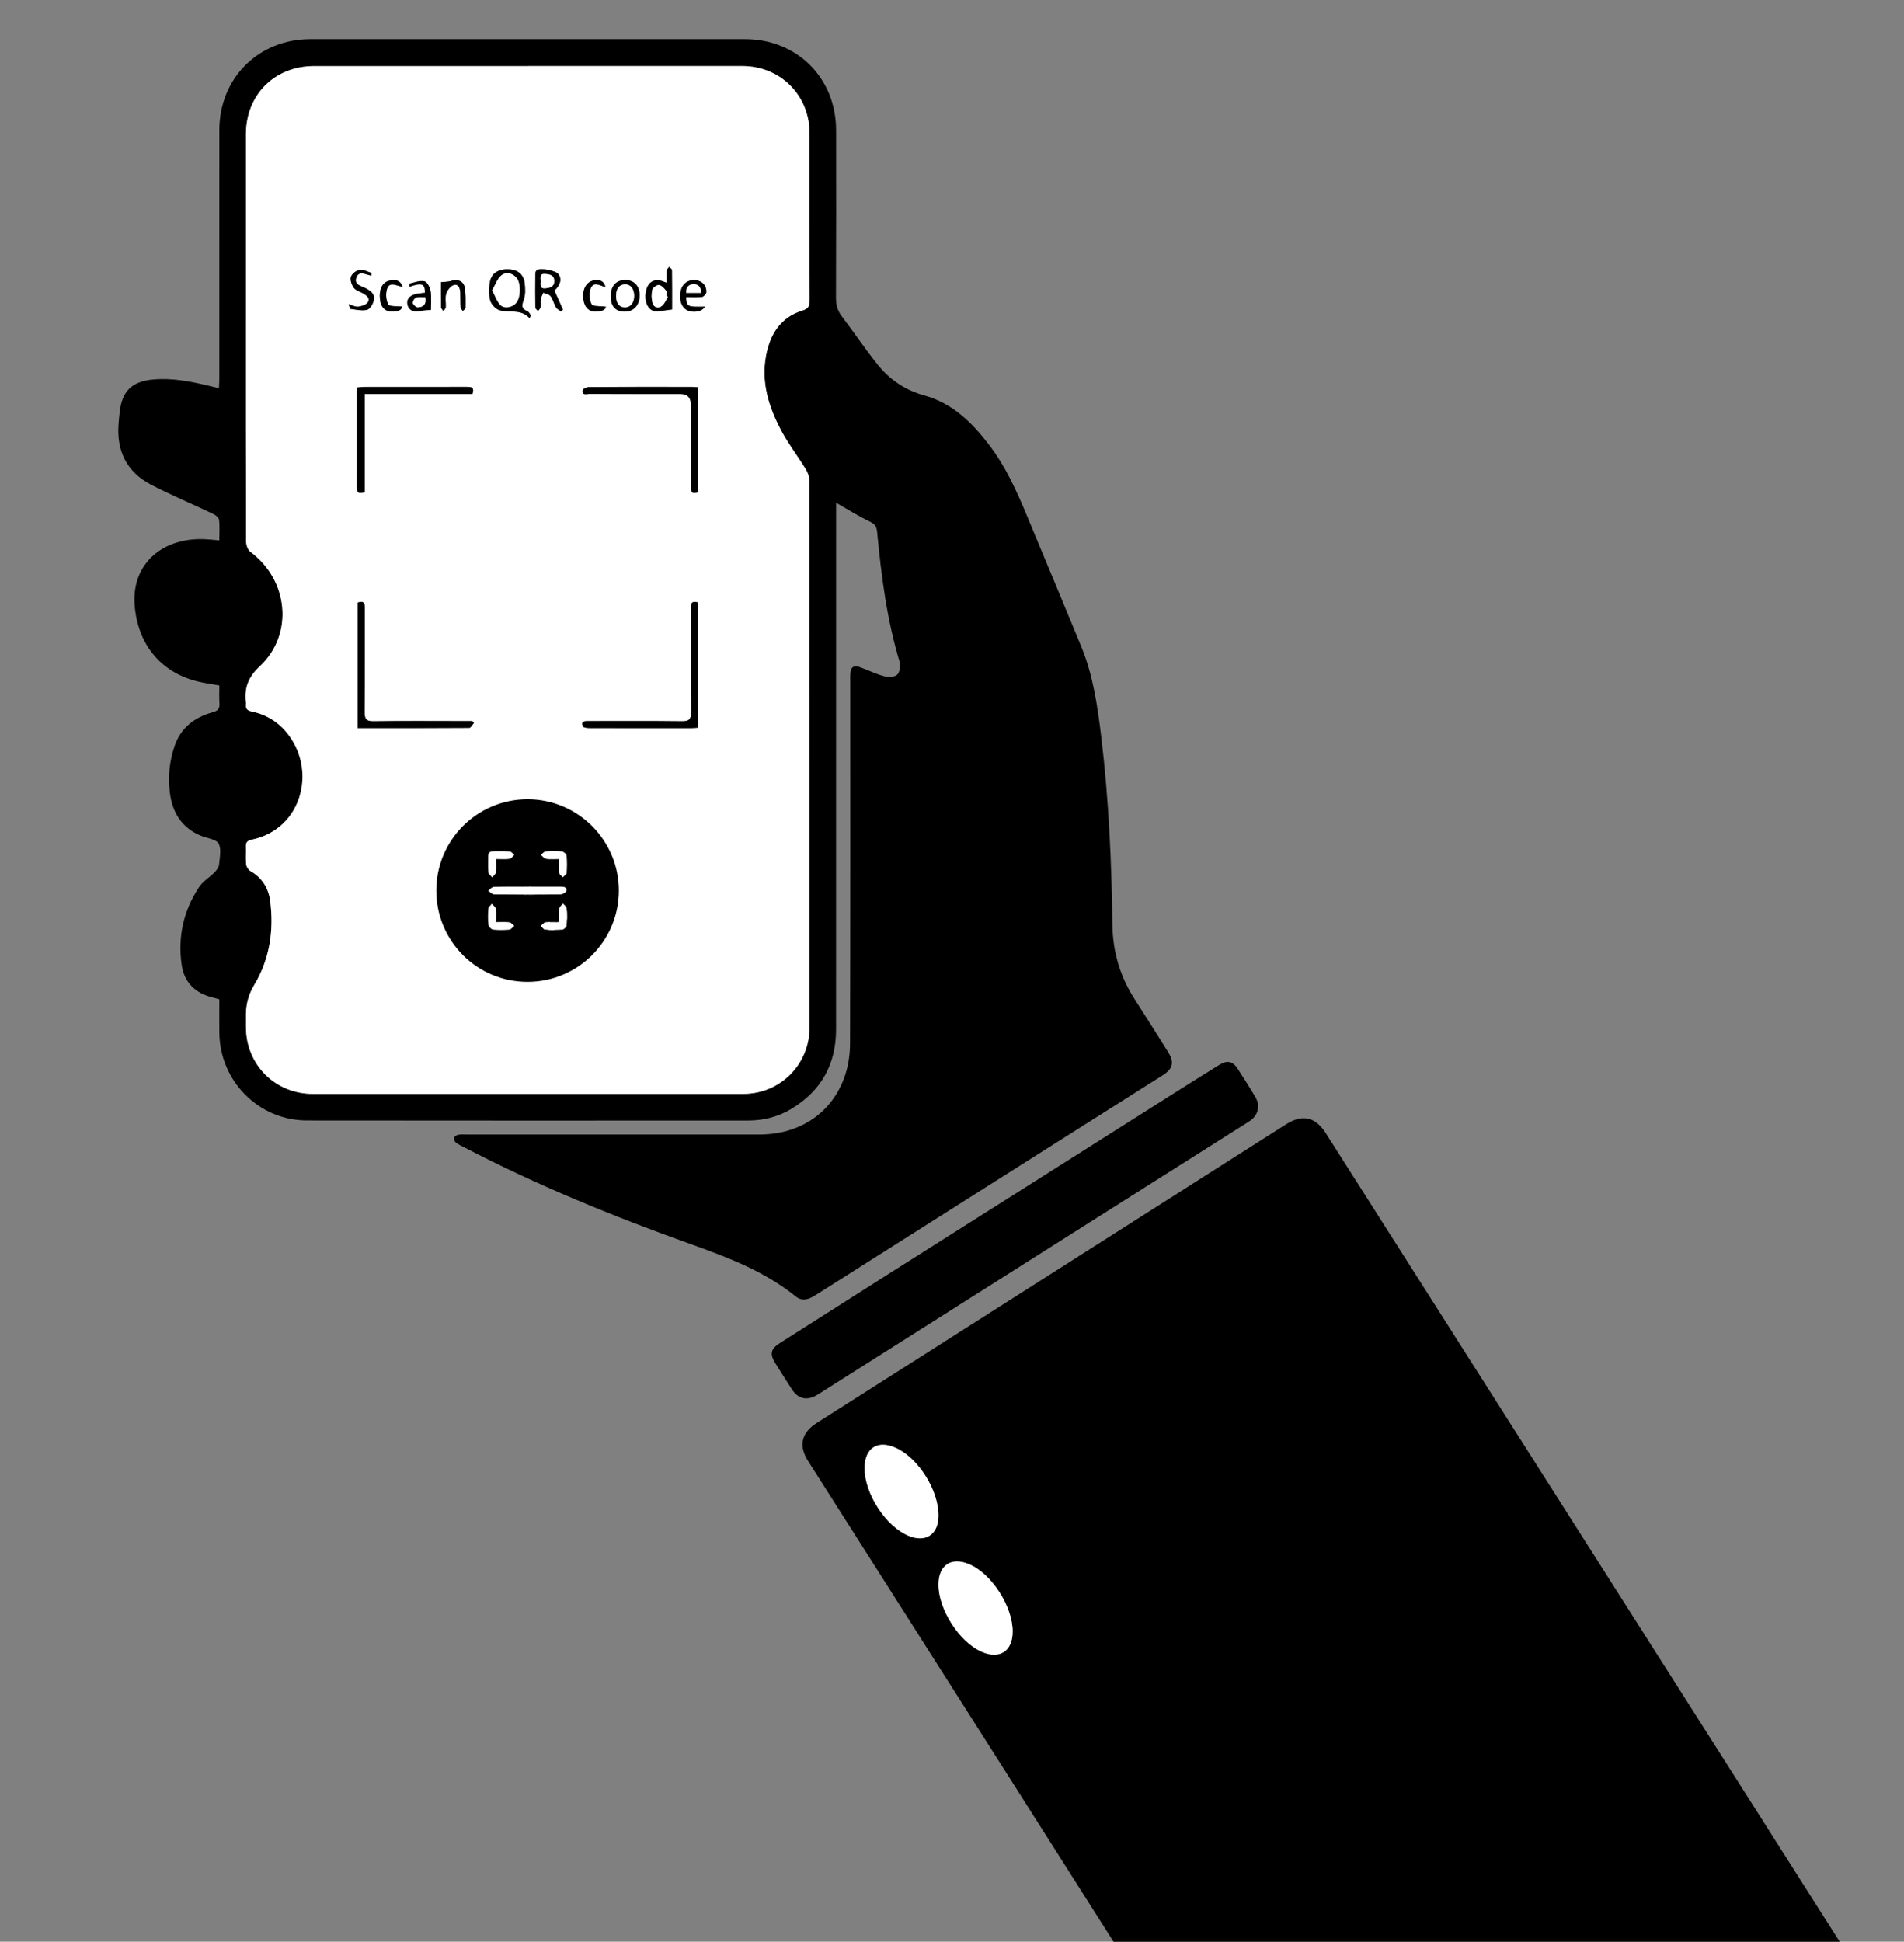 <?xml version="1.0" encoding="UTF-8"?><svg id="Capa_1" xmlns="http://www.w3.org/2000/svg" viewBox="0 0 940.58 958.87"><rect x="0" y="0" width="940.58" height="958.87" fill="#808080" stroke="none"/><defs><style>.cls-1{fill:#fff;}</style></defs><g><path d="M550.07,958.87c-16.17-25.48-32.32-50.97-48.51-76.43-34.12-53.67-68.27-107.33-102.39-161-4.74-7.46-3.3-13.91,4.28-18.73,46.45-29.57,92.91-59.12,139.37-88.67,30.84-19.62,61.67-39.23,92.51-58.84,8.02-5.1,14.48-3.66,19.58,4.35,70.19,110.38,140.38,220.76,210.57,331.14,14.45,22.72,28.88,45.46,43.32,68.19h-358.73Zm-49.82-153.03c.07-12.59-10.5-28.89-21.72-33.49-8.55-3.51-14.69,.47-14.92,9.66-.3,12.33,10.15,28.8,21.39,33.72,8.77,3.84,15.19-.33,15.24-9.89Zm-73.14-80.77c0,12.65,10.59,28.82,21.87,33.42,8.21,3.35,14.3-.55,14.61-9.35,.44-12.53-9.53-28.79-20.89-34.06-9.1-4.22-15.59-.06-15.59,9.99Z"/><path d="M108.34,266.84c0-3.78,.26-7.04-.14-10.22-.14-1.08-1.75-2.29-2.97-2.87-10.19-4.85-20.64-9.2-30.64-14.41-12.02-6.27-17.11-16.71-16-30.19,.16-1.92,.31-3.83,.53-5.74,1.17-10.29,6.09-15.08,16.55-16.01,9.49-.85,18.68,.98,27.83,3.19,1.39,.34,2.77,.68,4.65,1.14,.08-1.64,.19-3,.19-4.35,.01-41.02,0-82.04,.01-123.06,0-25.69,19.31-45,44.97-45,71.57,0,143.14,0,214.72,0,25.7,0,44.96,19.21,44.99,44.95,.03,27.43,.06,54.85-.06,82.28-.02,3.62,.59,6.66,2.86,9.62,6.13,8,11.69,16.47,18.06,24.27,5.95,7.27,13.49,12.32,22.87,14.89,13.72,3.77,23.42,13.33,31.82,24.3,8.19,10.7,13.67,22.87,18.8,35.21,8.91,21.42,17.87,42.83,26.71,64.28,5.97,14.5,8.14,29.88,9.99,45.29,3.67,30.6,5.06,61.35,5.45,92.15,.17,13.32,3.72,25.59,10.97,36.81,5.61,8.69,11.07,17.47,16.58,26.22,3.12,4.97,2.34,8.22-2.71,11.41-57.21,36.21-114.43,72.4-171.61,108.65-3.21,2.03-6.42,3.19-9.64,.59-15.44-12.48-33.6-19.32-52.02-25.91-38.17-13.66-75.69-28.94-111.69-47.71-1.39-.72-2.86-1.35-4.08-2.29-.63-.49-1.23-1.67-1.07-2.35,.16-.67,1.24-1.44,2.02-1.59,1.39-.28,2.87-.14,4.31-.14,48.24,0,96.47,.02,144.71,0,20.1-.01,36.19-11.03,42.22-29.39,1.62-4.93,2.4-10.37,2.41-15.58,.16-59.42,.1-118.85,.1-178.27,0-1.44-.06-2.89,.02-4.33,.16-3.22,1.67-4.31,4.75-3.21,3.96,1.42,7.77,3.34,11.8,4.43,2.06,.55,5.19,.56,6.53-.64,1.33-1.19,1.88-4.47,1.3-6.39-6.35-20.96-9.07-42.54-11.13-64.22-.27-2.8-1.24-3.97-3.78-5.17-5.49-2.61-10.66-5.9-16.49-9.21v4.28c0,85.29,0,170.57-.02,255.86,0,17.17-7.38,30.32-22.09,39.19-6.52,3.93-13.74,5.75-21.35,5.75-72.65,.02-145.31,.08-217.96-.03-23.83-.04-43.01-19.47-43.26-43.3-.06-5.41,0-10.81,0-16.53-1.19-.33-2.3-.68-3.41-.95-8.47-2.07-13.92-7.4-15.18-15.94-2.04-13.82,.87-26.85,8.57-38.54,1.91-2.9,5.26-4.82,7.76-7.38,1.02-1.04,2.05-2.54,2.16-3.91,.29-3.46,1.22-7.64-.31-10.25-1.3-2.2-5.69-2.56-8.68-3.8-9.37-3.9-14.05-11.28-15.32-21.05-1.04-8-.25-15.94,2.38-23.5,3.08-8.84,9.87-14.04,18.73-16.43,2.59-.7,3.55-1.75,3.36-4.39-.22-2.96-.05-5.95-.05-8.84-3.97-.73-7.55-1.19-11.01-2.06-18.23-4.6-29.23-18.5-30.81-37.25-1.79-21.3,14.45-34.08,35.17-32.92,2.03,.11,4.05,.34,6.64,.56ZM260.91,32.63c-35.24,0-70.49-.01-105.73,0-19.54,0-33.68,14.16-33.69,33.69-.01,29.83,0,59.66,0,89.5,0,37.17-.03,74.34,.09,111.51,0,1.75,.81,4.19,2.1,5.14,18.83,13.87,21.62,40.74,4.63,56.6-5.92,5.52-7.62,10.82-6.81,17.99,.03,.24,.03,.48,0,.72-.29,2.23,.69,3.11,2.92,3.57,6.54,1.35,12.11,4.53,16.54,9.6,15.99,18.3,8.78,48.47-16.75,53.73-2.05,.42-2.81,1.37-2.73,3.42,.12,2.88-.16,5.79,.12,8.65,.12,1.18,1,2.75,2,3.31,5.83,3.29,9.03,8.43,9.87,14.76,1.92,14.6-.27,28.9-7.79,41.4-3.4,5.65-4.34,10.76-4.18,16.72,.04,1.44,0,2.89,0,4.33,.06,18.5,14.47,32.9,33.05,32.91,70.85,.02,141.7,.02,212.55,0,18.28,0,32.8-14.52,32.8-32.77,.02-90.1,.02-180.19-.08-270.29,0-1.96-.97-4.12-2.04-5.85-3.84-6.24-8.37-12.09-11.79-18.53-6.12-11.53-10.08-23.73-7.58-37.08,1.99-10.6,7.09-18.97,17.98-22.33,2.93-.91,3.58-2.21,3.57-5.04-.1-27.55-.04-55.09-.07-82.64-.02-18.72-14.45-33.03-33.25-33.04-35.24,0-70.49,0-105.73,0Z"/><path d="M621.59,545.28c.07,4.59-1.93,6.88-4.88,8.74-28.77,18.16-57.52,36.37-86.26,54.57-41.24,26.11-82.48,52.23-123.72,78.34-1.12,.71-2.22,1.44-3.37,2.1-4.82,2.77-9.08,1.79-12.11-2.86-2.76-4.23-5.42-8.52-8.12-12.79-2.98-4.71-2.49-7.18,2.16-10.15,17.84-11.37,35.69-22.73,53.56-34.05,48.44-30.68,96.89-61.34,145.35-91.99,5.99-3.79,12.02-7.54,18.04-11.28,3.98-2.47,6.69-1.96,9.17,1.86,2.95,4.53,5.84,9.11,8.63,13.75,.84,1.4,1.27,3.05,1.56,3.78Z"/><path class="cls-1" d="M500.25,805.84c-.05,9.57-6.47,13.73-15.24,9.89-11.24-4.92-21.7-21.39-21.39-33.72,.23-9.19,6.37-13.17,14.92-9.66,11.22,4.6,21.79,20.9,21.72,33.49Z"/><path class="cls-1" d="M427.11,725.07c0-10.05,6.49-14.21,15.59-9.99,11.37,5.27,21.34,21.53,20.89,34.06-.31,8.79-6.41,12.69-14.61,9.35-11.28-4.6-21.86-20.77-21.87-33.42Z"/><path class="cls-1" d="M260.91,32.63c35.24,0,70.49,0,105.73,0,18.8,0,33.23,14.32,33.25,33.04,.02,27.55-.03,55.09,.07,82.64,.01,2.82-.65,4.13-3.57,5.04-10.89,3.37-15.99,11.74-17.98,22.33-2.51,13.34,1.45,25.55,7.58,37.08,3.42,6.44,7.95,12.29,11.79,18.53,1.06,1.73,2.03,3.88,2.04,5.85,.1,90.1,.09,180.19,.08,270.29,0,18.25-14.53,32.77-32.8,32.77-70.85,.02-141.7,.02-212.55,0-18.58,0-32.99-14.41-33.05-32.91,0-1.44,.03-2.89,0-4.33-.16-5.96,.78-11.07,4.18-16.72,7.53-12.5,9.72-26.8,7.79-41.4-.83-6.34-4.04-11.47-9.87-14.76-1-.57-1.88-2.13-2-3.31-.29-2.86,0-5.77-.12-8.65-.09-2.05,.67-3,2.73-3.42,25.54-5.26,32.74-35.43,16.75-53.73-4.43-5.07-10.01-8.25-16.54-9.6-2.22-.46-3.2-1.34-2.92-3.57,.03-.24,.03-.48,0-.72-.81-7.17,.89-12.47,6.81-17.99,16.99-15.85,14.2-42.73-4.63-56.6-1.29-.95-2.09-3.39-2.1-5.14-.12-37.17-.09-74.34-.09-111.51,0-29.83,0-59.66,0-89.5,0-19.54,14.15-33.68,33.69-33.69,35.24-.02,70.49,0,105.73,0Zm43.2,407.59c.34-23.74-18.76-43.42-42.53-43.83-24.25-.42-43.96,18.63-44.27,42.77-.31,24.06,18.62,43.59,42.68,44.04,24.05,.45,43.77-18.77,44.12-42.99Zm-127.43-142.66v62c18.58,0,36.84,.03,55.11-.11,.78,0,1.54-1.58,2.31-2.42-.27-.31-.54-.63-.81-.94-1.31,0-2.61,0-3.92,0-14.92,0-29.83-.15-44.75,.09-3.82,.06-4.55-1.17-4.52-4.68,.17-16.96,.05-33.92,.1-50.88,0-2.42-.21-4.21-3.53-3.05Zm168.16-.05c-3.69-1.09-3.53,1.09-3.53,3.29,.02,16.94-.11,33.88,.1,50.82,.05,3.76-1.11,4.59-4.68,4.55-15.37-.19-30.75-.07-46.13-.09-1.83,0-3.74,.03-2.68,2.6,.26,.63,2.05,.86,3.14,.86,16.82,.05,33.64,.04,50.46,.03,1.05,0,2.1-.14,3.32-.22v-61.83Zm-164.66-54.44v-48.51h53.18c1.18-3.54-.82-3.49-2.9-3.49-16.96,.02-33.91,0-50.87,.02-1.02,0-2.04,.19-3.22,.31,0,16.85,.02,33.31-.01,49.78,0,2.73,1.54,2.48,3.83,1.89Zm164.63-51.8c-1.13-.07-2.06-.18-3-.19-16.96-.01-33.92-.04-50.88,.06-1.1,0-3.05,.91-3.15,1.6-.37,2.66,1.94,1.79,3.27,1.8,15.04,.06,30.07,.03,45.11,.04q5.15,0,5.15,5.33c0,13.47,.04,26.94-.03,40.42-.01,2.69,.71,3.9,3.52,2.69v-51.75Zm-83.19-34.11l.66-1.41c-.57-.7-1.01-1.73-1.75-2.03-2.93-1.19-2.89-2.73-1.85-5.54,.94-2.55,.83-5.67,.48-8.45-.55-4.28-3.36-6.48-7.59-6.74-4.92-.31-8.61,1.65-9.47,5.86-.63,3.06-.71,6.5,.06,9.49,.5,1.95,2.71,4.32,4.62,4.87,4.87,1.42,10.52-.83,14.84,3.96Zm12.24-13.69c3.07-2.79,3.8-5.84,1.83-8.23-1.43-1.74-8.91-3.08-10.54-1.8-.4,.31-.71,1.01-.72,1.53-.06,5.65-.08,11.29,.01,16.94,0,.57,.86,1.12,1.33,1.68,.42-.6,1.11-1.16,1.21-1.81,.2-1.29-.1-2.66,.12-3.95,.2-1.13,.82-2.19,1.25-3.29,1.25,.56,2.93,.8,3.64,1.76,1.18,1.59,1.6,3.74,2.62,5.48,.52,.89,1.67,1.4,2.53,2.09,.31-.32,.62-.63,.93-.95-1.35-3.02-2.71-6.05-4.23-9.44Zm58.13,9.36c0-6.11,.03-12.79-.06-19.47,0-.53-.9-1.05-1.39-1.57-.41,.6-1.12,1.18-1.18,1.81-.16,1.88-.06,3.78-.06,6.01-.95-.36-1.49-.57-2.03-.76-3.79-1.3-6.75,.17-7.89,3.9-1.54,5.04,.27,10.17,3.96,10.95,1.01,.21,2.12-.04,3.18-.16,1.52-.16,3.04-.4,5.47-.72Zm-148.63-16.72c.04-.72,.14-1.33,.06-1.36-1.93-.6-3.99-1.81-5.8-1.51-1.64,.27-3.8,1.94-4.28,3.46-.49,1.54,.35,3.96,1.41,5.42,.96,1.32,3.01,1.83,4.56,2.73,1.73,1,3.69,2.39,2.38,4.43-.8,1.25-3.03,1.93-4.71,2.17-1.34,.19-2.83-.67-4.78-1.2,.47,1.16,.65,2.26,.96,2.3,2.75,.33,5.68,1.1,8.22,.43,1.47-.39,2.92-3.03,3.32-4.89,.61-2.86-1.64-4.43-3.99-5.72-2.16-1.18-5.91-1.64-4.75-5.17,1.26-3.81,4.54-1.62,7.4-1.1Zm29.48,16.96c0-2.92,.36-6.18-.14-9.3-.29-1.82-1.71-4.57-3.06-4.86-2.28-.49-4.92,.61-7.38,1.14-.11,.02-.01,.98-.01,1.59,6.17-2.17,7.76-1.54,7.66,2.96-1.27,.15-2.58,.24-3.85,.47-3.78,.67-5.53,2.88-4.67,5.81,.76,2.62,3.48,3.59,6.86,2.64,1.21-.34,2.54-.26,4.59-.44Zm88.85-7.04c-.11,4.91,2.16,7.7,6.43,7.89,4.52,.2,7.65-2.81,7.84-7.55,.2-4.81-2.41-7.92-6.77-8.06-4.63-.16-7.38,2.67-7.5,7.73Zm37.23,.7c2.64,0,5.28,.19,7.86-.11,.82-.1,2.08-1.48,2.12-2.33,.16-3.46-2.34-5.85-5.82-5.99-3.26-.13-5.83,1.74-6.71,4.88-1.17,4.2,.1,8.49,2.95,9.96,3.15,1.62,7.63,.75,8.86-1.71-8.74,.19-8.99,.08-9.27-4.71Zm-121.1-7.38c0,3.81-.05,8.1,.05,12.39,.01,.63,.74,1.24,1.14,1.85,.41-.6,1.14-1.18,1.18-1.8,.15-2.27-.44-4.72,.23-6.79,.55-1.72,2.24-3.87,3.83-4.28,2.3-.6,3.03,1.79,3.13,3.84,.11,2.4,0,4.8,.15,7.2,.04,.64,.71,1.23,1.09,1.84,.48-.54,1.37-1.07,1.37-1.61,.02-3.23,.12-6.5-.35-9.68-.51-3.42-3.51-4.7-6.84-3.57-1.3,.44-2.77,.37-4.98,.62Zm81.29,2.42c-.79-2.96-2.79-3.98-5.96-3.28-3.68,.81-5.64,4.61-4.93,9.53,.58,4.02,3.06,6.24,6.79,5.85,1.98-.21,4.05-.62,4.3-2.38-2.89-.42-6.4-.03-7.08-1.24-1.16-2.06-1.33-5.4-.5-7.69,1.41-3.9,4.72-1.42,7.38-.79Zm-100.37,9.63c-2.71-.34-6.22,.11-6.91-1.07-1.19-2.05-1.4-5.38-.63-7.71,1.28-3.89,4.71-1.37,7.65-1.02-1.24-3.61-3.79-3.51-6.25-3.07-3.73,.67-5.47,4.26-4.87,9.53,.42,3.66,2.64,5.92,6.09,5.83,2.16-.06,4.41-.38,4.92-2.5Z"/><path d="M304.12,440.21c-.35,24.22-20.07,43.44-44.12,42.99-24.07-.45-42.99-19.97-42.68-44.04,.31-24.14,20.02-43.19,44.27-42.77,23.77,.41,42.87,20.09,42.53,43.83Zm-38.78,6.35c-.33-.04-.66-.09-.99-.13-.09-1.6-.04-3.23-.32-4.79-.11-.6-.98-1.07-1.5-1.6-.38,.53-.99,1.01-1.12,1.59-.79,3.66,.97,6.41,3.54,8.66,3.02,2.64,3.09,7.14,.12,9.76-.71,.62-.9,1.82-1.34,2.75,1.06,.32,2.17,.97,3.18,.83,.7-.1,1.55-1.2,1.78-2.01,.39-1.37,.35-2.86,.57-5.1,1.9,3.01,3.17,5.04,4.4,6.98,2.69,.83,4.65,.32,4.98-3.58,.75,1.14,1.04,1.57,1.33,2,.41,.59,.77,1.24,1.28,1.73,.11,.11,1.05-.29,1.11-.56,.16-.79,.35-1.77,.02-2.41-.69-1.33-1.72-2.49-2.61-3.72-.55-.76-1.09-1.51-1.64-2.27,1.1-.4,2.2-.79,3.53-1.27,.26,1.09,.24,1.77,.56,2.17,.49,.6,1.23,1,1.87,1.48,.3-.82,.6-1.63,.9-2.45-2.49-.79-1.72-5.31-5.46-4.77-.41,.06-1.15-.65-1.36-1.17-.13-.32,.57-1.37,.65-1.35,3.57,1.18,3.46-3.08,5.7-3.91,.39-.14,.39-1.72,.29-2.59-.04-.34-1.18-.93-1.3-.82-.55,.49-.97,1.16-1.34,1.82-.22,.38-.26,.87-.4,1.36l-2.62,.28c-1.56,1.51-2.33,2.77-3.39,3.08-.58,.17-1.75-1.2-2.43-2.05-1.02-1.27-1.76-2.77-2.83-3.99-.21-.24-1.72,.14-2.05,.63-1.17,1.71-2.1,3.59-3.12,5.41Zm-5.36,17.21c0-7.69,.06-14.86-.1-22.03-.02-.66-1.48-1.83-2.3-1.85-6.12-.17-12.24-.08-18.36-.12-1.92-.01-2.89,.74-2.87,2.76,.04,6.24-.06,12.48,.13,18.72,.03,.86,1.35,2.4,2.1,2.42,6.94,.19,13.89,.11,21.41,.11Zm-.2-47.86c-7.27,0-14.33-.04-21.38,.07-.67,.01-1.89,1-1.89,1.55-.13,7.18-.09,14.35-.09,21.66h23.36v-23.28Zm1.64,23.52c7.6,0,14.78,.06,21.95-.11,.59-.01,1.62-1.59,1.64-2.46,.14-6.13,.18-12.26-.03-18.39-.03-.89-1.53-2.44-2.39-2.47-6.24-.21-12.5-.17-18.75-.01-.82,.02-2.3,1.18-2.31,1.84-.17,7.05-.11,14.11-.11,21.6Z"/><path d="M176.69,297.55c3.32-1.16,3.53,.64,3.53,3.05-.05,16.96,.07,33.92-.1,50.88-.04,3.51,.7,4.75,4.52,4.68,14.91-.24,29.83-.09,44.75-.09,1.31,0,2.61,0,3.92,0,.27,.31,.54,.63,.81,.94-.77,.84-1.54,2.41-2.31,2.42-18.26,.14-36.53,.11-55.11,.11v-62Z"/><path d="M344.85,297.5v61.83c-1.22,.08-2.27,.22-3.32,.22-16.82,.01-33.64,.03-50.46-.03-1.09,0-2.89-.24-3.14-.86-1.06-2.56,.85-2.6,2.68-2.6,15.38,.01,30.76-.11,46.13,.09,3.57,.04,4.73-.79,4.68-4.55-.21-16.94-.08-33.88-.1-50.82,0-2.19-.16-4.38,3.53-3.29Z"/><path d="M180.19,243.06c-2.29,.59-3.84,.84-3.83-1.89,.03-16.47,.01-32.93,.01-49.78,1.18-.12,2.2-.31,3.22-.31,16.96-.02,33.91,0,50.87-.02,2.09,0,4.08-.05,2.9,3.49h-53.18v48.51Z"/><path d="M344.82,191.26v51.75c-2.82,1.21-3.54,0-3.52-2.69,.06-13.47,.03-26.94,.03-40.42q0-5.32-5.15-5.33c-15.04,0-30.07,.02-45.11-.04-1.33,0-3.64,.86-3.27-1.8,.09-.69,2.05-1.59,3.15-1.6,16.96-.1,33.92-.07,50.88-.06,.93,0,1.87,.11,3,.19Z"/><path d="M261.63,157.15c-4.32-4.79-9.96-2.54-14.84-3.96-1.91-.56-4.12-2.92-4.62-4.87-.77-2.99-.69-6.43-.06-9.49,.86-4.21,4.55-6.17,9.47-5.86,4.23,.26,7.04,2.47,7.59,6.74,.36,2.78,.46,5.9-.48,8.45-1.04,2.82-1.08,4.35,1.85,5.54,.74,.3,1.17,1.33,1.75,2.03l-.66,1.41Zm-18.51-13.8c1.52,2.81,2.35,5.52,4.12,7.29,2,2.02,5.92,1.13,7.75-1.05,2.34-2.78,2.45-9.93,.06-12.55-2.15-2.36-5.19-2.91-7.44-1.02-1.96,1.65-2.86,4.55-4.48,7.32Z"/><path d="M273.88,143.46c1.52,3.4,2.87,6.42,4.23,9.44-.31,.32-.62,.63-.93,.95-.86-.68-2.01-1.2-2.53-2.09-1.03-1.74-1.44-3.88-2.62-5.48-.71-.96-2.39-1.2-3.64-1.76-.43,1.09-1.05,2.15-1.25,3.29-.22,1.28,.07,2.65-.12,3.95-.1,.65-.79,1.21-1.21,1.81-.46-.56-1.32-1.11-1.33-1.68-.09-5.64-.07-11.29-.01-16.94,0-.52,.31-1.22,.72-1.53,1.63-1.27,9.11,.06,10.54,1.8,1.96,2.39,1.24,5.44-1.83,8.23Zm-4.77-8.2c-2.78-.15-1.94,2.15-2,3.75-.07,1.61-.42,3.63,2.29,3.35,2.22-.22,4.4-.67,4.4-3.59,0-2.95-2.15-3.33-4.69-3.51Z"/><path d="M332.01,152.82c-2.43,.33-3.95,.56-5.47,.72-1.06,.11-2.17,.37-3.18,.16-3.69-.78-5.49-5.91-3.96-10.95,1.14-3.74,4.1-5.21,7.89-3.9,.54,.19,1.07,.4,2.03,.76,0-2.22-.1-4.13,.06-6.01,.05-.63,.77-1.21,1.18-1.81,.48,.52,1.38,1.04,1.39,1.57,.1,6.68,.06,13.36,.06,19.47Zm-2.05-6.24l-.71-.41c0-.84,.34-1.97-.07-2.47-1-1.21-2.25-2.74-3.59-2.97-1.01-.17-3.1,1.31-3.34,2.36-.48,2.1-.44,4.55,.17,6.61,.65,2.18,2.83,2.83,4.64,1.29,1.29-1.1,1.96-2.92,2.91-4.42Z"/><path d="M183.38,136.09c-2.86-.53-6.14-2.71-7.4,1.1-1.17,3.53,2.59,3.99,4.75,5.17,2.35,1.28,4.6,2.86,3.99,5.72-.39,1.86-1.84,4.5-3.32,4.89-2.54,.66-5.47-.1-8.22-.43-.31-.04-.5-1.14-.96-2.3,1.94,.53,3.43,1.39,4.78,1.2,1.68-.24,3.91-.91,4.71-2.17,1.31-2.05-.65-3.43-2.38-4.43-1.55-.9-3.6-1.41-4.56-2.73-1.06-1.45-1.91-3.87-1.41-5.42,.48-1.51,2.64-3.18,4.28-3.46,1.81-.3,3.87,.9,5.8,1.51,.08,.02-.02,.63-.06,1.36Z"/><path d="M212.85,153.05c-2.05,.18-3.38,.1-4.59,.44-3.38,.96-6.1-.01-6.86-2.64-.85-2.93,.89-5.14,4.67-5.81,1.28-.23,2.58-.32,3.85-.47,.1-4.5-1.49-5.13-7.66-2.96,0-.61-.09-1.57,.01-1.59,2.47-.53,5.1-1.64,7.38-1.14,1.35,.29,2.77,3.04,3.06,4.86,.5,3.12,.14,6.38,.14,9.3Zm-2.8-6.26c-2.62,.12-5.51-.85-6.12,2.69-.11,.65,1.6,2.31,2.44,2.29,2.72-.07,4.4-1.51,3.68-4.98Z"/><path d="M301.71,146.01c.12-5.05,2.87-7.89,7.5-7.73,4.36,.15,6.97,3.25,6.77,8.06-.19,4.74-3.33,7.76-7.84,7.55-4.27-.19-6.54-2.98-6.43-7.89Zm6.97-5.61c-2.79,.09-4.38,2.25-4.33,5.89,.06,3.43,1.66,5.48,4.32,5.5,2.84,.03,4.76-2.52,4.59-6.08-.16-3.33-1.94-5.39-4.59-5.31Z"/><path d="M338.94,146.71c.29,4.79,.54,4.9,9.27,4.71-1.23,2.46-5.72,3.33-8.86,1.71-2.85-1.47-4.12-5.76-2.95-9.96,.88-3.14,3.44-5.01,6.71-4.88,3.48,.13,5.98,2.53,5.82,5.99-.04,.84-1.3,2.23-2.12,2.33-2.58,.3-5.22,.11-7.86,.11Zm7.31-2.09c.11-2.76-1.1-4.32-3.66-4.27-2.5,.05-3.71,1.58-3.6,4.27h7.26Z"/><path d="M217.84,139.33c2.21-.25,3.68-.18,4.98-.62,3.33-1.13,6.33,.15,6.84,3.57,.47,3.18,.37,6.45,.35,9.68,0,.54-.89,1.08-1.37,1.61-.38-.61-1.05-1.21-1.09-1.84-.16-2.39-.04-4.8-.15-7.2-.1-2.04-.82-4.43-3.13-3.84-1.59,.41-3.28,2.56-3.83,4.28-.66,2.07-.08,4.52-.23,6.79-.04,.62-.77,1.2-1.18,1.8-.4-.62-1.13-1.23-1.14-1.85-.1-4.29-.05-8.58-.05-12.39Z"/><path d="M299.13,141.75c-2.66-.63-5.97-3.11-7.38,.79-.83,2.29-.66,5.64,.5,7.69,.68,1.21,4.19,.81,7.08,1.24-.25,1.76-2.32,2.17-4.3,2.38-3.73,.39-6.21-1.83-6.79-5.85-.71-4.92,1.26-8.72,4.93-9.53,3.17-.7,5.17,.32,5.96,3.28Z"/><path d="M198.76,151.39c-.51,2.12-2.76,2.44-4.92,2.5-3.45,.09-5.67-2.17-6.09-5.83-.6-5.27,1.15-8.86,4.87-9.53,2.46-.44,5.01-.54,6.25,3.07-2.94-.35-6.37-2.87-7.65,1.02-.77,2.33-.56,5.66,.63,7.71,.69,1.19,4.2,.73,6.91,1.07Z"/><path class="cls-1" d="M265.33,446.56c1.02-1.82,1.94-3.7,3.12-5.41,.34-.49,1.84-.87,2.05-.63,1.07,1.22,1.81,2.72,2.83,3.99,.68,.85,1.85,2.21,2.43,2.05,1.05-.3,1.83-1.57,3.39-3.08l2.62-.28c.14-.49,.18-.97,.4-1.36,.37-.66,.79-1.33,1.34-1.82,.12-.11,1.26,.48,1.3,.82,.11,.88,.1,2.45-.29,2.59-2.24,.83-2.14,5.09-5.7,3.91-.08-.03-.79,1.03-.65,1.35,.21,.51,.95,1.23,1.36,1.17,3.74-.54,2.97,3.98,5.46,4.77-.3,.82-.6,1.63-.9,2.45-.63-.48-1.37-.88-1.87-1.48-.33-.4-.3-1.08-.56-2.17-1.33,.48-2.43,.87-3.53,1.27,.55,.76,1.09,1.51,1.64,2.27,.89,1.23,1.91,2.39,2.61,3.72,.33,.64,.14,1.63-.02,2.41-.06,.27-1,.66-1.11,.56-.51-.49-.87-1.14-1.28-1.73-.29-.43-.57-.86-1.33-2-.33,3.9-2.29,4.41-4.98,3.58-1.23-1.95-2.5-3.97-4.4-6.98-.22,2.24-.17,3.73-.57,5.1-.23,.81-1.09,1.91-1.78,2.01-1,.14-2.11-.52-3.18-.83,.43-.93,.63-2.13,1.34-2.75,2.98-2.61,2.9-7.11-.12-9.76-2.57-2.25-4.33-5-3.54-8.66,.13-.58,.73-1.07,1.12-1.59,.52,.53,1.39,.99,1.5,1.6,.29,1.57,.24,3.19,.32,4.79,.33,.04,.66,.09,.99,.13Zm8.85,7.09c-.8,.24-1.93,.58-3.06,.93,.59,.83,1.26,1.62,1.75,2.5,.33,.6,.23,1.56,.68,1.95,.62,.53,1.57,.86,2.4,.91,.53,.03,1.1-.6,1.65-.94-.39-.61-.77-1.22-1.16-1.82-.65-1.01-1.3-2.02-2.26-3.52Z"/><path class="cls-1" d="M259.97,463.77c-7.52,0-14.47,.08-21.41-.11-.76-.02-2.08-1.55-2.1-2.42-.19-6.24-.08-12.48-.13-18.72-.01-2.02,.96-2.77,2.87-2.76,6.12,.04,12.24-.04,18.36,.12,.82,.02,2.29,1.19,2.3,1.85,.17,7.17,.1,14.35,.1,22.03Zm-1-22.6c-6.71,0-13.15-.07-19.59,.11-.62,.02-1.69,1.54-1.72,2.38-.15,5.51-.15,11.03,0,16.55,.02,.82,1.15,2.3,1.8,2.32,6.44,.17,12.89,.11,19.51,.11v-21.46Z"/><path class="cls-1" d="M259.77,415.91v23.28h-23.36c0-7.3-.04-14.48,.09-21.66,0-.55,1.23-1.54,1.89-1.55,7.05-.11,14.11-.07,21.38-.07Zm-.77,.9c-6.76,0-13.19-.04-19.63,.06-.59,0-1.66,.89-1.67,1.37-.11,6.65-.08,13.3-.08,19.89h21.37v-21.33Z"/><path class="cls-1" d="M261.41,439.43c0-7.49-.06-14.55,.11-21.6,.02-.66,1.49-1.82,2.31-1.84,6.25-.16,12.5-.19,18.75,.01,.86,.03,2.36,1.58,2.39,2.47,.21,6.12,.18,12.26,.03,18.39-.02,.87-1.05,2.45-1.64,2.46-7.17,.17-14.35,.11-21.95,.11Zm22.41-1.21c0-6.62,.07-12.96-.1-19.3-.02-.73-1.35-2.03-2.1-2.05-5.77-.17-11.54-.15-17.31,0-.71,.02-1.98,1.17-2,1.83-.15,6.45-.09,12.9-.09,19.52h21.59Z"/><path class="cls-1" d="M243.12,143.35c1.62-2.77,2.52-5.67,4.48-7.32,2.25-1.9,5.29-1.34,7.44,1.02,2.39,2.62,2.28,9.77-.06,12.55-1.83,2.18-5.75,3.06-7.75,1.05-1.77-1.78-2.6-4.49-4.12-7.29Z"/><path class="cls-1" d="M269.11,135.26c2.54,.18,4.68,.57,4.69,3.51,0,2.92-2.18,3.37-4.4,3.59-2.71,.27-2.36-1.74-2.29-3.35,.07-1.6-.78-3.9,2-3.75Z"/><path class="cls-1" d="M329.96,146.58c-.95,1.5-1.62,3.32-2.91,4.42-1.81,1.54-3.99,.89-4.64-1.29-.62-2.07-.65-4.51-.17-6.61,.24-1.06,2.33-2.54,3.34-2.36,1.35,.23,2.6,1.76,3.59,2.97,.41,.5,.07,1.63,.07,2.47l.71,.41Z"/><path class="cls-1" d="M210.05,146.79c.72,3.47-.96,4.91-3.68,4.98-.84,.02-2.55-1.64-2.44-2.29,.61-3.54,3.5-2.57,6.12-2.69Z"/><path class="cls-1" d="M308.67,140.4c2.65-.08,4.43,1.97,4.59,5.31,.17,3.56-1.75,6.11-4.59,6.08-2.66-.02-4.27-2.07-4.32-5.5-.06-3.64,1.53-5.8,4.33-5.89Z"/><path class="cls-1" d="M346.25,144.62h-7.26c-.12-2.69,1.1-4.22,3.6-4.27,2.56-.05,3.77,1.51,3.66,4.27Z"/><path d="M274.18,453.66c.96,1.5,1.61,2.51,2.26,3.52,.39,.61,.77,1.22,1.16,1.82-.55,.34-1.12,.97-1.65,.94-.83-.05-1.77-.38-2.4-.91-.45-.38-.35-1.35-.68-1.95-.49-.88-1.16-1.67-1.75-2.5,1.13-.34,2.26-.69,3.06-.93Z"/><path d="M258.96,441.17v21.46c-6.61,0-13.06,.07-19.51-.11-.65-.02-1.77-1.49-1.8-2.32-.16-5.51-.16-11.03,0-16.55,.02-.85,1.1-2.37,1.72-2.38,6.44-.18,12.89-.11,19.59-.11Zm-15.03,15.35h8.82v-9.25c-11.16-.53-9.44-1.58-9.26,8.62,0,.1,.13,.19,.44,.64Z"/><path d="M259,416.81v21.33h-21.37c0-6.6-.04-13.25,.08-19.89,0-.49,1.08-1.36,1.67-1.37,6.43-.1,12.87-.06,19.63-.06Zm-5.51,15.32c-.45-3.33,.06-7.02-1.55-8.96-1.1-1.33-6.5-1.3-7.55,.03-1.57,2-1.01,5.67-1.38,8.92h10.48Z"/><path d="M283.81,438.22h-21.59c0-6.62-.06-13.07,.09-19.52,.02-.65,1.29-1.81,2-1.83,5.77-.15,11.54-.17,17.31,0,.75,.02,2.08,1.32,2.1,2.05,.17,6.34,.1,12.68,.1,19.3Zm-6.06-15.03c-9.02-1.68-10.09-.76-9.38,7.7,.03,.35,.2,.68,.37,1.23h9.01v-8.93Z"/><path class="cls-1" d="M243.93,456.52c-.31-.44-.44-.54-.44-.64-.18-10.2-1.9-9.14,9.26-8.62v9.25h-8.82Z"/><path class="cls-1" d="M253.5,432.13h-10.48c.38-3.25-.19-6.92,1.38-8.92,1.04-1.33,6.45-1.36,7.55-.03,1.61,1.94,1.1,5.63,1.55,8.96Z"/><path class="cls-1" d="M277.75,423.19v8.93h-9.01c-.17-.55-.34-.89-.37-1.23-.71-8.46,.36-9.38,9.38-7.7Z"/></g><g><path d="M215.54,439.8c-.02-24.94,20.18-45.14,45.12-45.12,24.86,.01,45.15,20.38,45.06,45.24-.08,24.8-20.22,44.9-45.04,44.95-24.96,.05-45.12-20.07-45.14-45.07Zm44.96-1.93c-5.48,0-10.96-.09-16.44,.09-.97,.03-1.89,1.21-2.84,1.86,.96,.64,1.91,1.83,2.88,1.84,10.96,.13,21.92,.13,32.88,0,.99-.01,2.7-1.03,2.82-1.78,.29-1.86-1.38-2.03-2.86-2.03-5.48,0-10.96,0-16.44,.01Zm15.76-13.72c0,2.56-.15,4.78,.08,6.96,.08,.78,1.07,1.46,1.64,2.19,.68-.72,1.88-1.41,1.94-2.18,.23-2.85,.24-5.75-.04-8.6-.08-.78-1.43-1.96-2.29-2.04-2.66-.26-5.38-.23-8.05,0-.83,.07-1.58,1.12-2.36,1.73,.82,.65,1.59,1.75,2.48,1.87,2.07,.28,4.2,.09,6.6,.09Zm-31.29,0c2.65,0,4.79,.18,6.87-.09,.8-.1,1.48-1.22,2.21-1.88-.71-.58-1.39-1.61-2.14-1.67-2.77-.22-5.56-.15-8.34-.13-1.53,.01-2.41,.78-2.4,2.4,.02,2.68-.16,5.38,.1,8.04,.09,.88,1.26,1.66,1.93,2.49,.59-.82,1.58-1.59,1.69-2.47,.25-2.08,.08-4.21,.08-6.7Zm31.29,31.29c-2.52,0-4.66-.17-6.74,.08-.83,.1-1.55,1.14-2.32,1.75,.74,.64,1.44,1.75,2.22,1.82,2.76,.23,5.57,.26,8.33-.01,.82-.08,2.07-1.34,2.16-2.16,.27-2.75,.25-5.56,.03-8.32-.07-.82-1.19-1.55-1.83-2.31-.62,.78-1.66,1.51-1.76,2.36-.26,2.09-.08,4.24-.08,6.8Zm-31.29,.01c0-2.44,.2-4.57-.09-6.64-.13-.91-1.24-1.68-1.9-2.52-.6,.8-1.65,1.57-1.72,2.41-.22,2.66-.27,5.38,.04,8.03,.1,.89,1.39,2.23,2.26,2.33,2.65,.31,5.38,.28,8.04,.03,.88-.08,1.65-1.25,2.47-1.92-.82-.58-1.59-1.55-2.47-1.65-2.08-.25-4.21-.08-6.63-.08Z"/><path class="cls-1" d="M260.5,437.86c5.48,0,10.96,0,16.44,0,1.48,0,3.15,.16,2.86,2.03-.12,.75-1.82,1.77-2.82,1.78-10.96,.13-21.92,.13-32.88,0-.97-.01-1.92-1.2-2.88-1.84,.95-.65,1.87-1.83,2.84-1.86,5.47-.18,10.96-.09,16.44-.09Z"/><path class="cls-1" d="M276.26,424.14c-2.39,0-4.53,.19-6.6-.09-.9-.12-1.66-1.22-2.48-1.87,.78-.6,1.53-1.66,2.36-1.73,2.67-.23,5.39-.26,8.05,0,.86,.09,2.21,1.26,2.29,2.04,.28,2.84,.27,5.74,.04,8.6-.06,.77-1.27,1.46-1.94,2.18-.57-.73-1.56-1.41-1.64-2.19-.23-2.18-.08-4.39-.08-6.96Z"/><path class="cls-1" d="M244.97,424.13c0,2.49,.17,4.62-.08,6.7-.11,.88-1.1,1.65-1.69,2.47-.68-.83-1.85-1.6-1.93-2.49-.26-2.66-.08-5.36-.1-8.04,0-1.63,.87-2.39,2.4-2.4,2.78-.02,5.57-.09,8.34,.13,.75,.06,1.43,1.09,2.14,1.67-.73,.66-1.41,1.77-2.21,1.88-2.09,.27-4.23,.09-6.87,.09Z"/><path class="cls-1" d="M276.25,455.42c0-2.56-.17-4.7,.08-6.8,.1-.84,1.15-1.57,1.76-2.36,.64,.77,1.76,1.5,1.83,2.31,.23,2.76,.25,5.57-.03,8.32-.08,.82-1.34,2.08-2.16,2.16-2.76,.27-5.57,.24-8.33,.01-.79-.06-1.48-1.18-2.22-1.82,.77-.61,1.49-1.65,2.32-1.75,2.09-.25,4.22-.08,6.74-.08Z"/><path class="cls-1" d="M244.97,455.44c2.42,0,4.55-.17,6.63,.08,.88,.1,1.65,1.07,2.47,1.65-.82,.67-1.59,1.83-2.47,1.92-2.66,.25-5.39,.28-8.04-.03-.87-.1-2.16-1.44-2.26-2.33-.31-2.65-.26-5.36-.04-8.03,.07-.85,1.12-1.61,1.72-2.41,.66,.83,1.78,1.61,1.9,2.52,.29,2.07,.09,4.2,.09,6.64Z"/></g></svg>